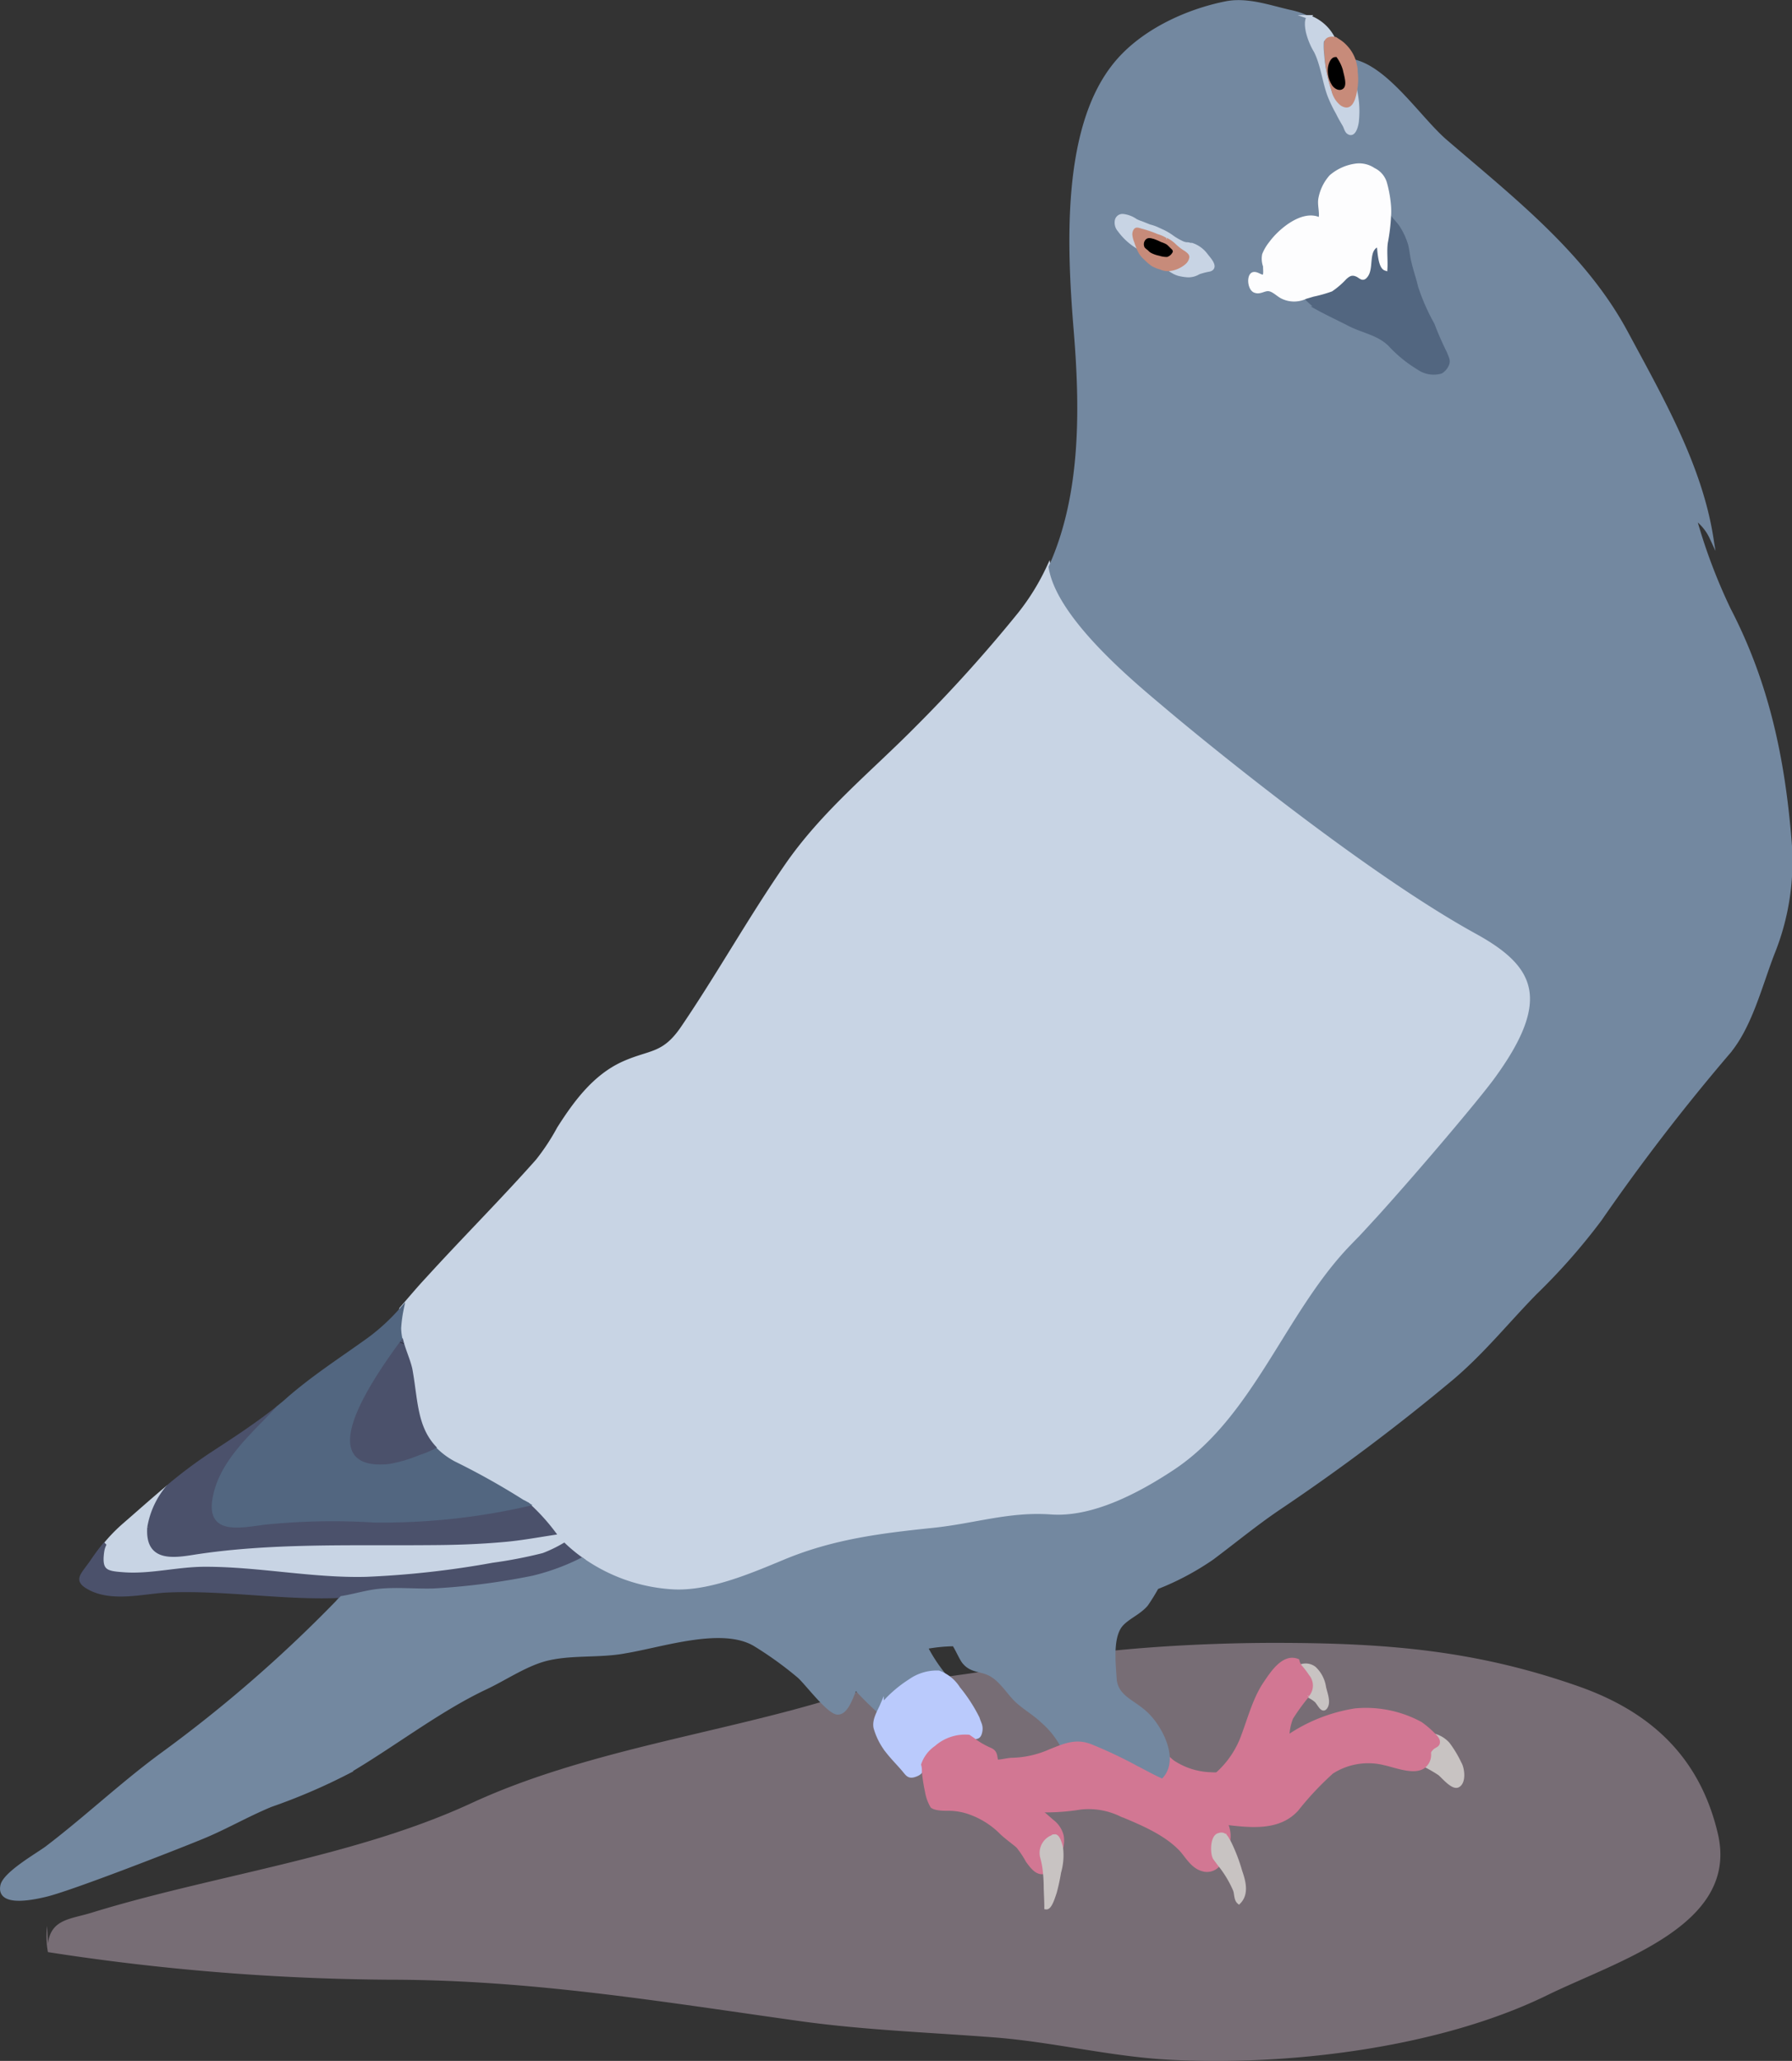 <svg id="p3" xmlns="http://www.w3.org/2000/svg" viewBox="0 0 209.75 241.12"><rect x="0" y="0" width="209.75" height="241.12" fill="#333333" stroke="none"/><defs><style>.cls-1{fill:#776d75;}.cls-2{fill:#c8d4e4;stroke:#c8d4e4;}.cls-10,.cls-11,.cls-12,.cls-13,.cls-2,.cls-3,.cls-4,.cls-5,.cls-6,.cls-7,.cls-8,.cls-9{stroke-miterlimit:10;stroke-width:0.45px;}.cls-3{fill:#c8c3c2;stroke:#c8c3c2;}.cls-4{fill:#d27793;stroke:#d27793;}.cls-5{fill:#4b516b;stroke:#4b516b;}.cls-6{fill:#526680;stroke:#526680;}.cls-7{fill:#7388a0;stroke:#7388a0;}.cls-8{fill:#bacafc;stroke:#bacafc;}.cls-9{fill:#283a56;stroke:#283a56;}.cls-10{fill:none;}.cls-10,.cls-13{stroke:#000;}.cls-11{fill:#c78b7a;stroke:#c78b7a;}.cls-12{fill:#fdfdfe;stroke:#fdfdfe;}</style></defs><title>pigeon-svg-3-1</title><path class="cls-1" d="M18.83,229.26a9.78,9.78,0,0,0,.09,3.07,271.66,271.66,0,0,0,40,3.23c16.66,0,32.09,2.62,48.43,4.9,7.43,1,14.62,1.26,22.22,1.84,6.91.52,13.6,2.24,20.57,2.62,13.84.75,31.58-1.35,44.25-7.54,8.39-4.1,22.47-8.18,20-18.87-2.15-9.2-8.1-14.4-16.36-17.29-12-4.21-22.46-5.07-35.58-5.07-8.47,0-20.56.63-28.7,2.38-7.91,1.7-15.69,1.9-23,4.14-13.52,4.12-29.13,6.16-42.24,12.22-13.68,6.33-30.22,8.43-44.48,12.83-2.45.76-4.77.73-5.11,3.64" transform="translate(-13.31 -3.94)"/><path class="cls-2" d="M79.44,184.72A15.87,15.87,0,0,1,77,185.9a53.8,53.8,0,0,1-5.9,1.14,113,113,0,0,1-14.9,1.62c-6.26.14-12.54-1.09-18.77-1.18-3.21,0-6.33.86-9.49.65-2.1-.15-3-.25-2.6-2.64a2.89,2.89,0,0,1,.22-.77,19,19,0,0,1,2.34-2.41c1.75-1.52,3.41-3,5.12-4.43a9.79,9.79,0,0,0-2.18,4.82c-.3,3.53,2.3,3.43,5,3,9-1.45,18.49-1.08,27.72-1.16,3,0,5.84-.11,8.83-.37,1.84-.15,3.83-.51,5.8-.82h0a17.26,17.26,0,0,0,1.17,1.29Z" transform="translate(-13.31 -3.94)"/><path class="cls-3" d="M184,212.82c-.59.4-1.73-1-2.19-1.38a17.13,17.13,0,0,0-1.73-1,1.68,1.68,0,0,0,.45-.94c.09-.53-.14-.52.32-1s.84-.31.66-1a1.53,1.53,0,0,0-.37-.52,3.33,3.33,0,0,1,1.65,1,12.73,12.73,0,0,1,1.36,2.26C184.51,210.82,184.71,212.39,184,212.82Z" transform="translate(-13.31 -3.94)"/><path class="cls-4" d="M180.9,208.49c-.47.49-.24.49-.32,1a1.68,1.68,0,0,1-.45.94c-1,1.1-3.38.11-4.69-.17a7.89,7.89,0,0,0-6.25,1,35.72,35.72,0,0,0-4.11,4.38c-2.09,2.28-5.32,1.93-8.37,1.56a4.22,4.22,0,0,0-1-1.27c-.66-.57-1.12-1.27-1.72-1.83-.77-.7-2-.72-2.94-1.08-.64-.24-1.28-.53-1.95-.85a3.72,3.72,0,0,0,.91-1.73,4.49,4.49,0,0,0,.12-.73c.16.14.3.27.46.39a8.47,8.47,0,0,0,4.48,1.41,4.34,4.34,0,0,0,.76,0c2.72-.27,5-2.28,7.25-3.72l.93-.59a19.18,19.18,0,0,1,7.92-3.16,13.4,13.4,0,0,1,7.65,1.56,11,11,0,0,1,1.65,1.43,1.53,1.53,0,0,1,.37.52C181.75,208.18,181.26,208.11,180.9,208.49Z" transform="translate(-13.31 -3.94)"/><path class="cls-3" d="M168.54,203.55c-.39.8-.79-.26-1.16-.63a3.32,3.32,0,0,0-1.07-.64v-.07a1.68,1.68,0,0,0,0-2.2,8.88,8.88,0,0,0-.83-1.09,1.66,1.66,0,0,1,1.67.21,3.79,3.79,0,0,1,1.15,2.22C168.44,202,168.83,202.94,168.54,203.55Z" transform="translate(-13.31 -3.94)"/><path class="cls-4" d="M166.34,202.25v.07a24.64,24.64,0,0,0-1.89,2.6,6.5,6.5,0,0,0-.45,2.24l-.93.59c-2.27,1.43-4.53,3.46-7.25,3.72a10.91,10.91,0,0,0,2.76-3.85c.89-2.18,1.48-4.75,2.8-6.71.76-1.12,2.14-3.34,3.8-2.67a1.7,1.7,0,0,0,.34.72,8.88,8.88,0,0,1,.83,1.09A1.67,1.67,0,0,1,166.34,202.25Z" transform="translate(-13.31 -3.94)"/><path class="cls-2" d="M188.3,130.23c-1.78,2.43-8.54,10.44-13.68,16.13-.78.88-1.5,1.65-2.18,2.36-.38.39-.74.79-1.1,1.13-7.55,7.92-11.2,20-20.63,26.22-4.18,2.77-9.43,5.59-14.48,5.24-4.89-.34-8.87,1.06-13.8,1.57-6,.62-11.59,1.31-17.36,3.7-3.94,1.64-8.88,3.76-13.16,3.49a20.47,20.47,0,0,1-10.53-3.72,18.6,18.6,0,0,1-2-1.71l-.14-.13A17.26,17.26,0,0,1,78,183.23h0A23.16,23.16,0,0,0,75,179.87c-.16-.13-.32-.26-.5-.38a80.92,80.92,0,0,0-8-4.48A9.08,9.08,0,0,1,64,173.16c-2.23-2.4-2.1-5.6-2.78-9-.21-1-.66-2.08-1-3.12a6.19,6.19,0,0,1-.26-1.74,15.73,15.73,0,0,1,.3-2.22c1-1.14,2-2.35,3.06-3.48,4.28-4.7,8.88-9.3,12.91-13.85a25.75,25.75,0,0,0,2.49-3.78c1.95-3.07,4.21-6.12,7.56-7.63,3.16-1.42,4.69-.86,6.93-4.14,4.23-6.22,7.87-12.77,12.18-19s10-10.78,15.21-16.05a170.38,170.38,0,0,0,12.07-13.39,27.26,27.26,0,0,0,3.39-5.51c.92,6,10.5,13.74,13.58,16.35,3.7,3.13,23.08,19.09,36.37,26.39C193.13,116.84,195.17,120.87,188.3,130.23Z" transform="translate(-13.31 -3.94)"/><path class="cls-5" d="M78.12,183.3c-2,.31-4,.67-5.8.82-3,.27-5.82.36-8.83.37-9.21.08-18.67-.28-27.72,1.16-2.63.42-5.24.57-5-3A9.87,9.87,0,0,1,33,177.88a54.66,54.66,0,0,1,4.93-3.71c2.77-1.81,5.46-3.55,8-5.59-2.92,3.19-6.65,6.22-7.49,10.53-.79,4.06,2.64,3.4,5.73,3A78.26,78.26,0,0,1,57,181.83a76,76,0,0,0,18.05-1.89A23.59,23.59,0,0,1,78.12,183.3Z" transform="translate(-13.31 -3.94)"/><path class="cls-6" d="M75.06,179.94A76,76,0,0,1,57,181.84a78,78,0,0,0-12.83.27c-3.11.43-6.55,1.1-5.73-3,.84-4.31,4.57-7.34,7.49-10.53h0c.41-.33.81-.66,1.18-1,3-2.6,6.2-4.65,9.4-6.95a23.93,23.93,0,0,0,3.83-3.54,15.73,15.73,0,0,0-.3,2.22A6.19,6.19,0,0,0,60.3,161c-3.85,5.22-10.13,14.87-1.53,14A17.13,17.13,0,0,0,62.28,174a12.22,12.22,0,0,0,1.76-.72,9.08,9.08,0,0,0,2.42,1.85,85,85,0,0,1,8,4.48A4.55,4.55,0,0,1,75.06,179.94Z" transform="translate(-13.31 -3.94)"/><path class="cls-5" d="M81.43,186.41a27.1,27.1,0,0,1-5.81,2.12A79.05,79.05,0,0,1,64,190c-2.21.08-4.39-.19-6.54.06-1.4.17-2.79.61-4.19.82l.22-.23c-6.63.36-13.72-.9-20.5-.62-2.7.11-6.27,1.12-9-.19-2-1-1.09-1.5.08-3.2.48-.7.93-1.33,1.43-1.93a2.89,2.89,0,0,0-.22.77c-.33,2.39.49,2.49,2.6,2.64,3.15.21,6.28-.66,9.49-.65,6.23,0,12.5,1.33,18.77,1.18A107.68,107.68,0,0,0,71,187a53.8,53.8,0,0,0,5.9-1.14,15.87,15.87,0,0,0,2.43-1.17A18.59,18.59,0,0,0,81.43,186.41Z" transform="translate(-13.31 -3.94)"/><path class="cls-7" d="M220.78,115.52c-1.49,3.88-2.65,8.62-5.26,11.65a239.92,239.92,0,0,0-14.93,19.41,72.45,72.45,0,0,1-7.6,8.63c-3.26,3.33-6.1,6.88-9.67,9.91a241.52,241.52,0,0,1-20.46,15.35c-2.67,1.82-5.08,3.81-7.66,5.74a31.66,31.66,0,0,1-6.49,3.45h0a23.16,23.16,0,0,1-1.24,2c-.82.95-1.95,1.38-2.79,2.21-1.41,1.38-1,4.63-.89,6.49.15,2.05,2,2.61,3.41,3.84,2,1.67,4.4,6.29,1.36,8.14a14.16,14.16,0,0,0-2.63-1.21c-.87-.4-1.61-.93-2.45-1.33-1.86-1-3.73-1.95-5.82-1.6a10.29,10.29,0,0,0-2.32-2.89c-.92-.88-2.06-1.52-3-2.39s-1.81-2.41-3.12-3.11c-1.1-.57-2.14-.36-3-1.33-.39-.42-.84-1.57-1.25-2.16a19.5,19.5,0,0,0-3.3.33,18.92,18.92,0,0,0,1.85,2.9c-2.18-.37-6.58,2.6-7.29,4.63a37.63,37.63,0,0,1-2.8-2.78c-.45.94-1,2.94-2.07,2.92s-3.63-3.49-4.54-4.28a42.33,42.33,0,0,0-5-3.62c-3.81-2.44-10.9,0-15.33.73-2.82.54-6,.19-8.81.79-2.58.52-5.13,2.32-7.54,3.45-5.57,2.63-10.88,6.81-16.37,10A68.92,68.92,0,0,1,45,215.13c-3.07,1.28-5.39,2.7-8.38,3.89-2.82,1.16-14.56,5.74-17.76,6.57-1.28.32-5.74,1.37-5.29-1,.24-1.41,4-3.56,5.16-4.4,4.55-3.45,8.75-7.43,13.41-10.87A160.16,160.16,0,0,0,53.3,190.89c1.41-.22,2.77-.65,4.19-.82,2.15-.25,4.33,0,6.54-.06a80.13,80.13,0,0,0,11.62-1.49,26.13,26.13,0,0,0,5.78-2.12A20.47,20.47,0,0,0,92,190.11c4.29.26,9.21-1.85,13.16-3.49,5.76-2.4,11.39-3.08,17.36-3.7,4.93-.51,8.91-1.92,13.8-1.57s10.3-2.48,14.48-5.24c9.39-6.21,13.06-18.31,20.63-26.22.34-.35.7-.73,1.1-1.13.68-.72,1.41-1.53,2.18-2.36,5.14-5.69,11.91-13.71,13.68-16.13,6.86-9.37,4.82-13.39-2.17-17.25-13.32-7.31-32.67-23.25-36.37-26.39-3.08-2.61-12.66-10.34-13.58-16.35,3.9-8.59,3.67-19,2.9-28.16-.72-9.05-1.4-22.84,4.45-30.37,3.07-4,8.47-6.51,13.27-7.45,2.45-.45,5,.47,7.32,1,2.85.61,3.18,1.45,5,3.35a4,4,0,0,1,2.42,2.43c4,.81,7.82,6.77,10.88,9.4,7.74,6.66,16.21,13.22,21.12,22.36,4.16,7.73,8.67,15.58,10,24a5.88,5.88,0,0,0-2-2.37,65.65,65.65,0,0,0,4.06,10.81c4.52,8.72,6.33,17.58,7.1,27.05A28.69,28.69,0,0,1,220.78,115.52Z" transform="translate(-13.31 -3.94)"/><path class="cls-8" d="M128.08,206.43c-.12.73-.37.85-1.07.68a2.3,2.3,0,0,0-.37-.06,5.06,5.06,0,0,0-3.83,1.28,4,4,0,0,0-1.52,2h0c-.11.68-.1,1-.85,1.27s-.9-.06-1.37-.62-1.27-1.37-1.85-2.11a7.94,7.94,0,0,1-1.44-2.8c-.19-.91.45-1.9.75-2.6v.07a2.69,2.69,0,0,1,.29-.39,14.42,14.42,0,0,1,3-2.54,5.43,5.43,0,0,1,3.35-1,4.51,4.51,0,0,1,2.31,1.86,18.38,18.38,0,0,1,2.27,3.5C127.94,205.59,128.16,205.81,128.08,206.43Z" transform="translate(-13.31 -3.94)"/><path class="cls-4" d="M137.54,220.08a3.43,3.43,0,0,0-.11-.45c-.08-.29-.35-1.07-.7-.95a.14.14,0,0,0-.09,0l-.08.06h0a2,2,0,0,0-1.26,2.37,10.15,10.15,0,0,1,.33,1.82c-.88.31-1.52-.57-2.05-1.3a10.83,10.83,0,0,0-1.13-1.69c-.51-.45-1.3-1-1.9-1.57a9.86,9.86,0,0,0-3.77-2.38,7.38,7.38,0,0,0-2.49-.42c-.49,0-1.48,0-1.87-.31a5,5,0,0,1-.62-1.74,19,19,0,0,1-.36-2.33c0-.26,0-.5-.09-.79h0a4,4,0,0,1,1.52-2,5.15,5.15,0,0,1,3.83-1.28c.2.13.39.27.59.41a9,9,0,0,0,1.92,1.11c.61.27.57.64.7,1.27a.47.47,0,0,0,0,.17c.52,2.06,2.22,3.53,3.87,4.71.44.33.84.67,1.24,1s1,.86,1.46,1.26a3,3,0,0,1,1.12,1.73A3.38,3.38,0,0,1,137.54,220.08Z" transform="translate(-13.31 -3.94)"/><path class="cls-4" d="M155.49,221.38l.48.65a1.72,1.72,0,0,1-1.62.68c-1.3-.22-1.91-1.33-2.67-2.24-1.79-2-4.72-3.22-7.21-4.25a8.68,8.68,0,0,0-4.71-.79,25.29,25.29,0,0,1-4.7.32c-.4-.34-.8-.68-1.24-1-1.65-1.23-3.36-2.69-3.87-4.71.59,0,1.21-.2,1.83-.22a11.66,11.66,0,0,0,4.43-1c1.61-.64,3-1.29,4.73-.61a51.65,51.65,0,0,1,5.42,2.56c.93.47,1.86,1,2.8,1.42.65.31,1.31.61,1.95.85,1,.36,2.18.37,2.94,1.08.61.56,1.09,1.2,1.72,1.83a4.22,4.22,0,0,1,1,1.27,3.59,3.59,0,0,1,.33,2c-.25-.41-.55-.75-1-.56h-.09C155.07,218.83,155.13,220.88,155.49,221.38Z" transform="translate(-13.31 -3.94)"/><path class="cls-3" d="M137.28,223a21.79,21.79,0,0,1-.51,2.36c-.14.38-.53,1.8-1,1.75,0-.75-.05-1.55-.07-2.32a17.36,17.36,0,0,0-.09-1.76,10.15,10.15,0,0,0-.33-1.82,2,2,0,0,1,1.26-2.37h0a.07.07,0,0,1,.08-.06h.09c.37-.12.62.67.7.95a3.43,3.43,0,0,1,.11.45h0A7.17,7.17,0,0,1,137.28,223Z" transform="translate(-13.31 -3.94)"/><path class="cls-3" d="M158.32,226.48c-.4-.34-.28-1.06-.5-1.51A12.8,12.8,0,0,0,156,222l-.48-.65c-.35-.5-.37-2.53.46-2.73H156c.49-.19.79.13,1,.56a4.1,4.1,0,0,1,.23.4,20.06,20.06,0,0,1,1.26,3.31C158.88,224,159.3,225.5,158.32,226.48Z" transform="translate(-13.31 -3.94)"/><path class="cls-9" d="M169.33,8.73l-.6-.32a3.91,3.91,0,0,1,.46.19Z" transform="translate(-13.31 -3.94)"/><path class="cls-9" d="M169.33,8.73l-.6-.32a3.91,3.91,0,0,1,.46.19Z" transform="translate(-13.31 -3.94)"/><path class="cls-9" d="M169.33,8.73l-.6-.32a3.91,3.91,0,0,1,.46.19Z" transform="translate(-13.31 -3.94)"/><path class="cls-9" d="M169.18,8.63a3.89,3.89,0,0,0-.46-.19l.6.32S169.24,8.64,169.18,8.63Z" transform="translate(-13.31 -3.94)"/><path class="cls-9" d="M169.33,8.73l-.6-.32a3.91,3.91,0,0,1,.46.19Z" transform="translate(-13.31 -3.94)"/><path class="cls-9" d="M169.33,8.73l-.6-.32a3.91,3.91,0,0,1,.46.19Z" transform="translate(-13.31 -3.94)"/><path class="cls-9" d="M169.33,8.73l-.6-.32a3.91,3.91,0,0,1,.46.19Z" transform="translate(-13.31 -3.94)"/><path class="cls-9" d="M169.33,8.73l-.6-.32a3.91,3.91,0,0,1,.46.19Z" transform="translate(-13.31 -3.94)"/><path class="cls-10" d="M175.54,35.41h-.07A.08.08,0,0,0,175.54,35.41Z" transform="translate(-13.31 -3.94)"/><path class="cls-6" d="M182.67,46.64a1.79,1.79,0,0,1-.7.79,3.07,3.07,0,0,1-2.62-.44A15.19,15.19,0,0,1,176,44.26c-1.34-1.31-3-1.52-4.68-2.35-1.23-.64-2.52-1.23-3.74-1.9a14.43,14.43,0,0,1-1.5-1.34l.87-.26a15.88,15.88,0,0,0,2.13-.6,6.79,6.79,0,0,0,1.6-1.38c.54-.5.9-.62,1.52-.31s.66.55,1,0c.69-1-.05-3.05,1.43-3.57.1.47.13,2.58.81,2.81h0a27.3,27.3,0,0,1,.09-3.14,21.9,21.9,0,0,0,.37-3c.29.45.69.82,1,1.25a8.12,8.12,0,0,1,1,2.12c.18.69.22,1.41.4,2.09.23,1,.55,1.86.77,2.83A24.43,24.43,0,0,0,181,41.91a36.17,36.17,0,0,0,1.47,3.35C182.66,45.79,182.92,46.13,182.67,46.64Z" transform="translate(-13.31 -3.94)"/><path class="cls-2" d="M171.08,19.37c-.18-.16-.29-.6-.41-.8-.28-.48-.54-.92-.78-1.42a15.81,15.81,0,0,1-1-2.09c-.6-1.66-.78-3.53-1.56-5.11a8.14,8.14,0,0,1-.92-2.18c-.11-.45-.28-1.46.09-1.84a5.12,5.12,0,0,1,2.23,1.55,5.38,5.38,0,0,1,.72,1.14l-.33-.22h0c-.44-.07-1-.08-1.09.46a7.89,7.89,0,0,0,.05,1.44,15.86,15.86,0,0,0,.81,4.1,2.76,2.76,0,0,0,1,1.62c.62.38,1,.17,1.3-.59a7.25,7.25,0,0,0,.31-3.16c.08.33.08.71.16,1.11a14.55,14.55,0,0,1,.49,2.51,11.12,11.12,0,0,1,0,2.13C172.13,18.47,171.81,20,171.08,19.37Z" transform="translate(-13.31 -3.94)"/><path class="cls-11" d="M172,12.33h0a2.26,2.26,0,0,0-.07-.67,4.26,4.26,0,0,0-1.1-2.21,3.89,3.89,0,0,0-.89-.74l-.33-.22h0c-.44-.07-1-.08-1.09.46a7.89,7.89,0,0,0,.05,1.44,15.86,15.86,0,0,0,.81,4.1,2.76,2.76,0,0,0,1,1.62c.62.38,1,.17,1.3-.59A7.25,7.25,0,0,0,172,12.33Zm-1.54,1.77c-.32.4-.91,0-1.09-.37a2.86,2.86,0,0,1-.39-1.86c.05-.31.25-1,.66-1a4.69,4.69,0,0,1,.64,1.33C170.35,12.65,170.71,13.72,170.44,14.1Z" transform="translate(-13.31 -3.94)"/><path class="cls-2" d="M154.88,35.49a8.29,8.29,0,0,0-1.28.33,2.24,2.24,0,0,1-1.42.33,6,6,0,0,1-.89-.15,2.94,2.94,0,0,1-.72-.32,3.44,3.44,0,0,1-.39-.25,3.21,3.21,0,0,0,1.7-.73,1.08,1.08,0,0,0,.41-.7c0-.21-.24-.31-.38-.43a6.19,6.19,0,0,1-1.09-.82,3.8,3.8,0,0,0-1-.72h-.07a3.78,3.78,0,0,0-1-.44,12.55,12.55,0,0,0-1.75-.61c-.18,0-.53-.22-.71-.12s-.18.26-.21.46a2.73,2.73,0,0,0,.22.87,5.68,5.68,0,0,0,.25.68,7.29,7.29,0,0,1-2.21-2,1.31,1.31,0,0,1-.31-1.16.68.68,0,0,1,.75-.51,3.21,3.21,0,0,1,1.45.56,4.1,4.1,0,0,0,.68.28l.95.38a5.29,5.29,0,0,1,.79.26l.7.32a6.73,6.73,0,0,1,1.22.73,7.23,7.23,0,0,0,1,.58,1.68,1.68,0,0,0,.65.2.82.82,0,0,1,.39.07l.2,0a3.39,3.39,0,0,1,1.62,1.16C154.78,34.21,155.79,35.22,154.88,35.49Z" transform="translate(-13.31 -3.94)"/><path class="cls-12" d="M175.48,35.38c-.69-.23-.72-2.32-.81-2.81-1.49.48-.75,2.6-1.43,3.57-.39.55-.57.25-1,0-.63-.31-1-.17-1.52.31a9.11,9.11,0,0,1-1.6,1.38,15.88,15.88,0,0,1-2.13.6l-.87.26a3.12,3.12,0,0,1-2.68,0c-.55-.25-1.11-.92-1.73-.91-.46,0-.94.37-1.41.22-.75-.13-.89-1.82-.3-2,.42-.11.85.35,1.18.29s.16-.93.2-1.19a2.52,2.52,0,0,1-.12-1.36,5.27,5.27,0,0,1,.81-1.37c1.06-1.46,3.79-3.78,5.76-2.73.23-.69-.1-1.6,0-2.36a5.3,5.3,0,0,1,1.27-2.67,5.59,5.59,0,0,1,2.8-1.29,3,3,0,0,1,2.19.48,2.5,2.5,0,0,1,1.34,1.57A14.07,14.07,0,0,1,175.9,28a8.26,8.26,0,0,1,0,1.32,21.9,21.9,0,0,1-.37,3C175.39,33.32,175.54,34.34,175.48,35.38Z" transform="translate(-13.31 -3.94)"/><path class="cls-13" d="M170.45,14.07c-.32.4-.91,0-1.09-.37a2.86,2.86,0,0,1-.39-1.86c.05-.31.25-1,.66-1a4.69,4.69,0,0,1,.64,1.33C170.35,12.62,170.72,13.68,170.45,14.07Z" transform="translate(-13.31 -3.94)"/><path class="cls-11" d="M152.3,34a1.08,1.08,0,0,1-.41.7,3.21,3.21,0,0,1-1.7.73h0a1.87,1.87,0,0,1-1-.17,4.07,4.07,0,0,1-.95-.38,6.45,6.45,0,0,1-.89-.77,2.73,2.73,0,0,1-.65-.84,2.91,2.91,0,0,1-.16-.37,5.68,5.68,0,0,1-.25-.68,2.73,2.73,0,0,1-.22-.87c0-.16.07-.44.22-.53s.53.09.71.12a12.55,12.55,0,0,1,1.75.61,3.78,3.78,0,0,1,1,.44h.07a3.8,3.8,0,0,1,1,.72,6.19,6.19,0,0,0,1.09.82C152.05,33.66,152.27,33.77,152.3,34Z" transform="translate(-13.31 -3.94)"/><path class="cls-13" d="M149.88,33.78a2.69,2.69,0,0,1-.84-.14,3.44,3.44,0,0,1-.9-.31,1.21,1.21,0,0,1-.32-.28,2.12,2.12,0,0,1-.34-.28.57.57,0,0,1,.11-.66c.19-.17.47-.05.7,0a6.67,6.67,0,0,1,.68.28c.17.1.38.14.53.22a1,1,0,0,1,.39.25l.22.22c.06.08.24.2.25.27A.87.87,0,0,1,149.88,33.78Z" transform="translate(-13.31 -3.94)"/><path class="cls-5" d="M64.09,173.24a12.22,12.22,0,0,1-1.75.72A16.75,16.75,0,0,1,58.82,175c-8.6.87-2.32-8.78,1.53-14,.28,1.06.76,2.07,1,3.12C62,167.64,61.87,170.79,64.09,173.24Z" transform="translate(-13.31 -3.94)"/><polyline class="cls-10" points="47.04 157.1 47.03 157.13 47.03 157.13"/></svg>